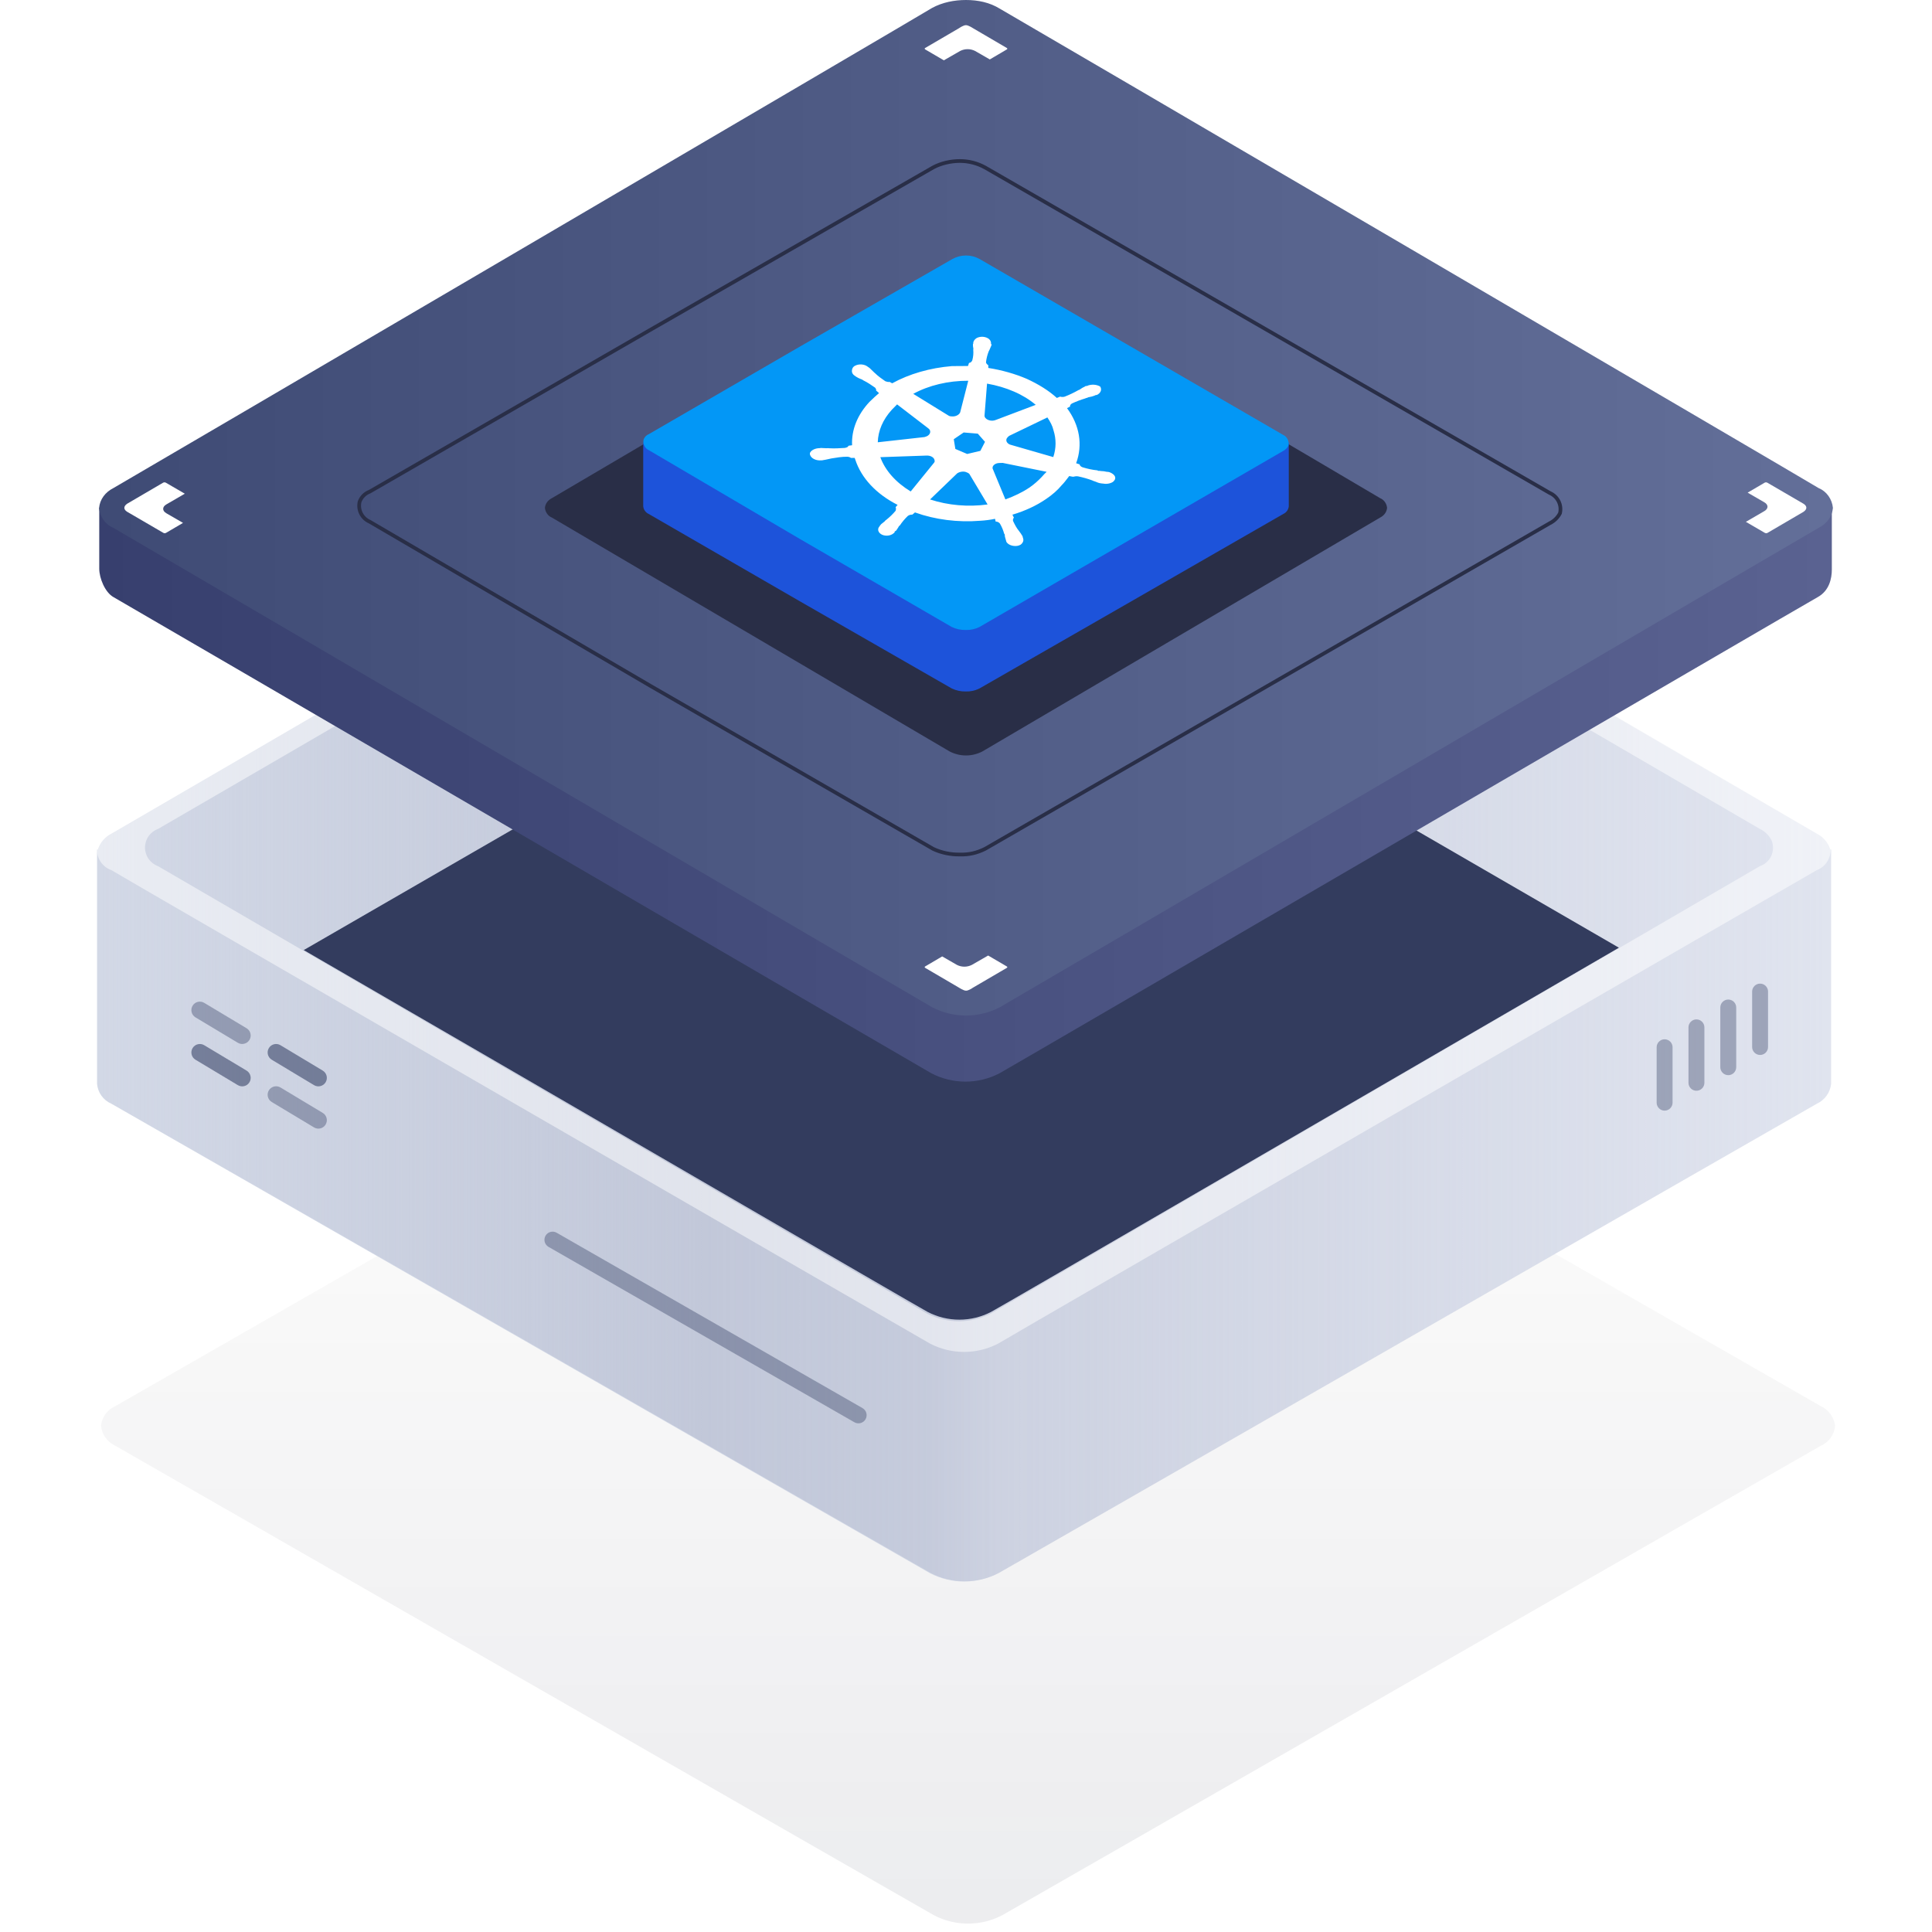 <svg class="svg-product" width="156" height="156" viewBox="0 0 156 156" fill="none" version="1.1" xmlns="http://www.w3.org/2000/svg" xmlns:xlink="http://www.w3.org/1999/xlink" x="0px" y="0px" style="" xml:space="preserve" data-animation="" data-animation-options="type: packageIcon; delay: 480;">
	<rect width="156" height="156" fill="white"></rect>
		<g class="animation-element" data-animation-shadow="" style="">
			<path class="" opacity="0.08" d="M78.166 74.989C77.211 74.972 76.267 75.192 75.417 75.628C74.714 76.012 10.012 113.158 9.309 113.541C8.99 113.679 8.715 113.9 8.513 114.181C8.31 114.463 8.187 114.794 8.158 115.139C8.196 115.483 8.322 115.81 8.523 116.09C8.725 116.37 8.995 116.593 9.309 116.738C10.012 117.121 74.714 154.267 75.417 154.651C76.266 155.092 77.209 155.322 78.166 155.322C79.123 155.322 80.066 155.092 80.915 154.651C81.619 154.267 146.32 117.121 147.024 116.738C147.342 116.6 147.617 116.379 147.82 116.098C148.022 115.816 148.145 115.485 148.174 115.139C148.137 114.796 148.011 114.469 147.809 114.189C147.608 113.909 147.337 113.686 147.024 113.541C146.32 113.158 81.619 76.012 80.915 75.628C80.055 75.221 79.118 75.003 78.166 74.989Z" fill="url(#k_paint0_linear)"></path>
		</g>
		<g class="svg-product__bottom animation-element" data-animation-bottom="" style="">
			<path d="M147.855 68.851V87.52C147.817 87.863 147.691 88.19 147.49 88.47C147.288 88.751 147.017 88.974 146.704 89.118C146.001 89.502 81.299 126.648 80.596 127.031C79.746 127.472 78.803 127.703 77.847 127.703C76.89 127.703 75.947 127.472 75.097 127.031C74.394 126.648 9.692 89.502 8.989 89.118C8.671 88.981 8.396 88.76 8.193 88.478C7.99 88.197 7.868 87.865 7.838 87.52V68.915V68.595H7.902C7.989 68.321 8.13 68.066 8.317 67.846C8.504 67.627 8.732 67.447 8.989 67.317C9.692 66.933 74.394 29.212 75.097 28.828C75.947 28.387 76.89 28.157 77.847 28.157C78.803 28.157 79.746 28.387 80.596 28.828C81.299 29.212 146.001 66.933 146.704 67.317C146.961 67.447 147.19 67.627 147.376 67.846C147.563 68.066 147.704 68.321 147.791 68.595H147.855V68.851Z" fill="url(#k_paint1_linear)"></path>
			<path d="M147.912 68.832V87.501C147.875 87.844 147.749 88.171 147.547 88.451C147.346 88.731 147.075 88.955 146.762 89.099C146.058 89.483 81.357 126.629 80.653 127.012C79.804 127.453 78.861 127.684 77.904 127.684C76.947 127.684 76.004 127.453 75.155 127.012C74.452 126.629 9.75 89.483 9.047 89.099C8.728 88.962 8.453 88.74 8.251 88.459C8.048 88.177 7.925 87.846 7.896 87.501V68.896V68.576H7.96C8.047 68.302 8.188 68.047 8.375 67.827C8.561 67.608 8.79 67.428 9.047 67.297C9.75 66.914 74.452 29.193 75.155 28.809C76.004 28.368 76.947 28.138 77.904 28.138C78.861 28.138 79.804 28.368 80.653 28.809C81.357 29.193 146.058 66.914 146.762 67.297C147.019 67.428 147.247 67.608 147.434 67.827C147.62 68.047 147.761 68.302 147.848 68.576H147.912V68.832Z" fill="url(#k_paint2_linear)"></path>
			<path d="M146.704 70.257C146.001 70.641 81.299 108.043 80.596 108.49C79.746 108.931 78.803 109.162 77.847 109.162C76.89 109.162 75.947 108.931 75.097 108.49C74.394 108.107 9.692 70.705 8.989 70.257C8.573 70.112 8.228 69.811 8.026 69.419C7.823 69.027 7.779 68.572 7.902 68.148C7.994 67.898 8.138 67.672 8.326 67.484C8.514 67.297 8.74 67.152 8.989 67.061C9.692 66.677 74.394 29.276 75.097 28.828C75.947 28.387 76.89 28.157 77.847 28.157C78.803 28.157 79.746 28.387 80.596 28.828C81.299 29.212 146.001 66.613 146.704 67.061C146.911 67.13 147.103 67.24 147.267 67.384C147.431 67.528 147.565 67.703 147.66 67.9C147.756 68.097 147.811 68.31 147.822 68.529C147.834 68.747 147.801 68.965 147.727 69.171C147.649 69.417 147.517 69.643 147.34 69.831C147.163 70.02 146.945 70.165 146.704 70.257ZM142.101 66.933C141.461 66.549 80.724 31.194 80.02 30.81C79.219 30.4 78.331 30.187 77.431 30.187C76.531 30.187 75.643 30.4 74.842 30.81C74.202 31.194 13.465 66.549 12.761 66.933C12.453 67.045 12.186 67.249 11.998 67.518C11.809 67.787 11.708 68.107 11.708 68.435C11.708 68.764 11.809 69.084 11.998 69.353C12.186 69.622 12.453 69.826 12.761 69.938C13.401 70.322 74.202 105.677 74.842 106.061C75.643 106.47 76.531 106.684 77.431 106.684C78.331 106.684 79.219 106.47 80.02 106.061C80.66 105.677 141.461 70.322 142.101 69.938C142.3 69.87 142.485 69.763 142.642 69.622C142.799 69.481 142.926 69.31 143.016 69.119C143.106 68.928 143.156 68.721 143.163 68.51C143.171 68.299 143.135 68.089 143.06 67.892C142.862 67.47 142.523 67.13 142.101 66.933Z" fill="white" fill-opacity="0.5"></path>
			<path d="M74.906 105.933C74.394 105.677 42.427 87.072 24.525 76.715C43.897 65.526 74.586 47.817 75.034 47.497C75.883 47.056 76.826 46.826 77.783 46.826C78.74 46.826 79.683 47.056 80.532 47.497C81.043 47.753 111.284 65.271 130.72 76.523C112.883 86.881 80.532 105.677 80.02 105.933C79.23 106.343 78.353 106.557 77.463 106.557C76.573 106.557 75.696 106.343 74.906 105.933Z" fill="#333C5E"></path>
			<path opacity="0.32" fill-rule="evenodd" clip-rule="evenodd" d="M15.55 81.209C15.745 80.885 16.165 80.78 16.489 80.975L19.91 83.027C20.233 83.221 20.339 83.641 20.144 83.965C19.95 84.289 19.53 84.394 19.206 84.2L15.785 82.148C15.461 81.953 15.356 81.533 15.55 81.209Z" fill="#142149"></path>
			<path opacity="0.48" fill-rule="evenodd" clip-rule="evenodd" d="M15.55 84.63C15.745 84.306 16.165 84.201 16.489 84.395L19.91 86.447C20.233 86.642 20.339 87.062 20.144 87.386C19.95 87.71 19.53 87.815 19.206 87.621L15.785 85.568C15.461 85.374 15.356 84.954 15.55 84.63Z" fill="#142149"></path>
			<path opacity="0.48" fill-rule="evenodd" clip-rule="evenodd" d="M21.708 84.629C21.902 84.305 22.323 84.201 22.646 84.395L26.061 86.448C26.384 86.642 26.489 87.062 26.294 87.386C26.1 87.71 25.679 87.815 25.356 87.62L21.942 85.568C21.618 85.373 21.513 84.953 21.708 84.629Z" fill="#142149"></path>
			<path opacity="0.32" fill-rule="evenodd" clip-rule="evenodd" d="M21.708 88.043C21.902 87.719 22.323 87.615 22.646 87.809L26.061 89.862C26.384 90.056 26.489 90.477 26.294 90.8C26.1 91.124 25.679 91.229 25.356 91.034L21.942 88.982C21.618 88.787 21.513 88.367 21.708 88.043Z" fill="#142149"></path>
			<path opacity="0.32" fill-rule="evenodd" clip-rule="evenodd" d="M134.409 83.918C134.764 83.918 135.052 84.205 135.052 84.56V89.035C135.052 89.39 134.764 89.678 134.409 89.678C134.055 89.678 133.767 89.39 133.767 89.035V84.56C133.767 84.205 134.055 83.918 134.409 83.918Z" fill="#142149"></path>
			<path opacity="0.32" fill-rule="evenodd" clip-rule="evenodd" d="M136.98 82.312C137.334 82.312 137.622 82.6 137.622 82.955V87.43C137.622 87.785 137.334 88.073 136.98 88.073C136.625 88.073 136.337 87.785 136.337 87.43V82.955C136.337 82.6 136.625 82.312 136.98 82.312Z" fill="#142149"></path>
			<path opacity="0.32" fill-rule="evenodd" clip-rule="evenodd" d="M139.55 80.708C139.905 80.708 140.192 80.996 140.192 81.35V86.171C140.192 86.526 139.905 86.814 139.55 86.814C139.195 86.814 138.907 86.526 138.907 86.171V81.35C138.907 80.996 139.195 80.708 139.55 80.708Z" fill="#142149"></path>
			<path opacity="0.32" fill-rule="evenodd" clip-rule="evenodd" d="M142.12 79.423C142.475 79.423 142.762 79.71 142.762 80.065V84.541C142.762 84.896 142.475 85.183 142.12 85.183C141.765 85.183 141.477 84.896 141.477 84.541V80.065C141.477 79.71 141.765 79.423 142.12 79.423Z" fill="#142149"></path>
			<path opacity="0.32" fill-rule="evenodd" clip-rule="evenodd" d="M44.048 99.781C44.229 99.466 44.632 99.357 44.947 99.538L69.645 113.699C69.961 113.88 70.07 114.282 69.889 114.598C69.708 114.913 69.306 115.022 68.99 114.842L44.292 100.68C43.977 100.499 43.868 100.097 44.048 99.781Z" fill="#142149"></path>
		</g>
		<g class="svg-product__top animation-element" data-animation-top="" style="">
			<path d="M147.912 40.999H8.014V45.919C8.014 46.691 8.486 47.845 9.175 48.221C9.878 48.604 74.509 86.281 75.206 86.664C76.055 87.105 76.998 87.336 77.955 87.336C78.912 87.336 79.855 87.105 80.704 86.664C81.421 86.281 145.82 48.734 146.761 48.221C147.703 47.707 147.912 46.721 147.912 45.983V40.999Z" fill="url(#k_paint3_linear)"></path>
			<path d="M78 0C77.046 0 76.091 0.192 75.264 0.64C74.564 1.088 9.845 39.032 9.145 39.416C8.509 39.736 8.064 40.312 8 41.016C8.064 41.72 8.509 42.36 9.145 42.616C9.845 43 74.564 80.944 75.264 81.328C76.982 82.224 79.018 82.224 80.736 81.328C81.436 80.944 146.155 43 146.855 42.616C147.491 42.296 147.936 41.72 148 41.016C147.936 40.312 147.491 39.672 146.855 39.416C146.155 38.968 81.436 1.088 80.736 0.704C79.909 0.192 78.954 0 78 0Z" fill="url(#k_paint4_linear)"></path>
			<path d="M75.339 13.526C75.965 13.181 76.784 13 77.5 13C78.215 13 78.919 13.181 79.544 13.526L102.337 26.661L125.142 39.808C125.449 39.942 125.699 40.178 125.849 40.476C125.999 40.774 126.039 41.115 125.962 41.44C125.782 41.788 125.494 42.07 125.142 42.244L102.337 55.391L79.544 68.538C78.894 68.865 78.228 69.023 77.5 68.997C76.772 69.011 75.994 68.853 75.339 68.538L52.535 55.391L29.858 42.129C29.552 41.998 29.302 41.764 29.152 41.467C29.002 41.171 28.961 40.832 29.038 40.509C29.108 40.323 29.217 40.153 29.358 40.012C29.5 39.872 29.67 39.763 29.858 39.693L52.662 26.546L75.339 13.526Z" stroke="#292E47" stroke-width="0.3"></path>
			<path d="M78 21C77.536 21 77.073 21.094 76.671 21.312C76.331 21.531 44.896 40.04 44.556 40.227C44.247 40.383 44.031 40.664 44 41.008C44.031 41.351 44.247 41.663 44.556 41.788C44.896 41.975 76.331 60.485 76.671 60.672C77.505 61.109 78.495 61.109 79.329 60.672C79.669 60.485 111.104 41.975 111.444 41.788C111.753 41.632 111.969 41.351 112 41.008C111.969 40.664 111.753 40.352 111.444 40.227C111.104 40.009 79.669 21.531 79.329 21.343C78.927 21.094 78.464 21 78 21Z" fill="#292E47"></path>
			<path d="M104.063 35.733V40.878C104.051 41.011 104.004 41.138 103.926 41.247C103.849 41.356 103.744 41.443 103.622 41.498L91.36 48.547L79.098 55.584C78.749 55.762 78.36 55.847 77.969 55.833C77.578 55.84 77.191 55.755 76.84 55.584L64.578 48.547L52.378 41.498C52.256 41.443 52.151 41.356 52.074 41.247C51.996 41.138 51.949 41.011 51.937 40.878V35.727L104.063 35.733Z" fill="url(#k_paint5_linear)"></path>
			<path d="M76.902 20.915C77.238 20.728 77.616 20.63 78.001 20.63C78.385 20.63 78.763 20.728 79.099 20.915L91.342 28.007L103.592 35.106C103.757 35.178 103.891 35.306 103.972 35.467C104.052 35.628 104.074 35.812 104.032 35.987C103.936 36.176 103.781 36.328 103.592 36.422L91.342 43.521L79.099 50.62C78.749 50.797 78.361 50.882 77.97 50.868C77.579 50.876 77.192 50.791 76.84 50.62L64.591 43.521L52.409 36.36C52.245 36.289 52.111 36.162 52.03 36.002C51.95 35.842 51.928 35.659 51.969 35.485C52.006 35.384 52.065 35.293 52.141 35.217C52.217 35.141 52.309 35.082 52.409 35.044L64.659 27.945L76.902 20.915Z" fill="url(#k_paint6_linear)"></path>
			<path fill-rule="evenodd" clip-rule="evenodd" d="M88.517 31.899C88.597 31.881 88.623 31.864 88.676 31.827C88.79 31.748 88.866 31.646 88.894 31.536C88.921 31.426 88.9 31.312 88.832 31.21C88.69 31.126 88.513 31.075 88.328 31.064C88.142 31.053 87.957 31.082 87.798 31.148C87.771 31.166 87.745 31.184 87.72 31.166C87.693 31.147 87.639 31.184 87.586 31.22C87.454 31.273 87.348 31.345 87.242 31.417C87.192 31.457 87.129 31.488 87.057 31.508L87.031 31.526C86.713 31.705 86.341 31.884 85.971 32.027C85.913 32.045 85.85 32.054 85.786 32.053C85.722 32.053 85.659 32.044 85.6 32.025L85.335 32.132C84.674 31.527 83.827 31.011 82.9 30.587C81.948 30.18 80.887 29.881 79.802 29.71L79.801 29.492L79.775 29.473C79.695 29.418 79.617 29.327 79.615 29.254C79.646 28.959 79.718 28.667 79.829 28.381L79.91 28.218C79.934 28.167 79.953 28.119 79.972 28.072C79.993 28.019 80.014 27.966 80.043 27.909C80.042 27.89 80.049 27.876 80.056 27.862C80.062 27.849 80.069 27.836 80.07 27.819C80.069 27.796 80.059 27.794 80.045 27.792C80.036 27.79 80.026 27.788 80.016 27.781C80.069 27.491 79.805 27.235 79.381 27.195C79.195 27.174 78.957 27.228 78.824 27.318C78.694 27.412 78.611 27.533 78.586 27.662L78.588 27.698C78.588 27.735 78.586 27.771 78.561 27.788C78.559 27.898 78.56 28.007 78.586 28.099C78.603 28.136 78.596 28.173 78.591 28.205C78.588 28.219 78.585 28.233 78.586 28.244C78.612 28.517 78.585 28.826 78.506 29.099L78.501 29.109C78.475 29.16 78.449 29.21 78.398 29.244C78.372 29.262 78.318 29.299 78.266 29.297L78.24 29.315L78.16 29.552C77.943 29.55 77.72 29.553 77.496 29.557C77.283 29.559 77.07 29.562 76.862 29.561C75.095 29.706 73.425 30.187 72.04 30.949L71.802 30.82L71.828 30.839C71.697 30.856 71.594 30.82 71.49 30.784L71.484 30.782C71.193 30.58 70.902 30.377 70.64 30.119L70.613 30.1C70.587 30.082 70.567 30.059 70.548 30.036C70.528 30.013 70.508 29.991 70.482 29.972C70.443 29.928 70.398 29.888 70.352 29.847C70.305 29.805 70.257 29.763 70.217 29.716L70.058 29.606C69.935 29.507 69.763 29.444 69.576 29.429C69.389 29.415 69.202 29.449 69.052 29.526C68.865 29.616 68.786 29.778 68.786 29.961C68.785 30.107 68.865 30.235 68.997 30.327L69.129 30.418C69.24 30.49 69.365 30.552 69.498 30.603C69.579 30.622 69.632 30.659 69.684 30.695L69.711 30.714C70.054 30.88 70.346 31.083 70.663 31.303L70.664 31.305C70.716 31.377 70.769 31.451 70.742 31.541L70.794 31.577L70.979 31.742C70.744 31.934 70.531 32.14 70.301 32.36L70.21 32.447C69.234 33.487 68.743 34.709 68.802 35.952L68.537 35.987L68.51 36.005C68.499 36.013 68.493 36.023 68.485 36.036C68.475 36.054 68.462 36.075 68.431 36.096C68.379 36.131 68.301 36.149 68.225 36.166L68.219 36.168C67.795 36.201 67.344 36.216 66.948 36.195C66.89 36.181 66.833 36.186 66.787 36.19C66.768 36.192 66.751 36.193 66.736 36.194C66.655 36.193 66.581 36.188 66.507 36.183C66.436 36.178 66.364 36.173 66.286 36.172C66.259 36.172 66.239 36.176 66.219 36.181C66.199 36.185 66.18 36.19 66.154 36.19L66.101 36.189C65.912 36.204 65.735 36.26 65.597 36.35C65.437 36.458 65.357 36.585 65.41 36.731C65.451 36.862 65.559 36.98 65.716 37.061C65.872 37.143 66.066 37.183 66.26 37.174C66.286 37.156 66.313 37.175 66.313 37.175C66.313 37.175 66.418 37.175 66.444 37.157C66.597 37.134 66.747 37.104 66.894 37.069L67.133 37.017C67.556 36.946 67.981 36.876 68.405 36.879C68.5 36.88 68.641 36.912 68.705 36.972L68.695 36.972L68.722 36.991C68.717 36.984 68.711 36.978 68.705 36.972L69.011 36.975C69.024 37.002 69.031 37.025 69.037 37.048C69.044 37.071 69.051 37.094 69.064 37.121C69.539 38.581 70.729 39.881 72.477 40.767L72.318 40.949C72.344 40.966 72.318 40.984 72.318 40.984C72.37 41.056 72.345 41.143 72.32 41.232L72.318 41.24C72.105 41.496 71.856 41.739 71.576 41.963C71.523 41.999 71.469 42.036 71.442 42.089C71.389 42.125 71.343 42.166 71.297 42.207C71.25 42.247 71.204 42.288 71.151 42.324C71.14 42.332 71.133 42.342 71.126 42.355C71.115 42.372 71.101 42.393 71.071 42.414C71.044 42.432 71.044 42.432 71.044 42.469C70.987 42.523 70.947 42.585 70.925 42.65C70.903 42.716 70.901 42.784 70.918 42.85C70.936 42.916 70.972 42.98 71.026 43.036C71.079 43.093 71.148 43.142 71.229 43.18C71.374 43.241 71.544 43.264 71.71 43.245C71.876 43.225 72.025 43.166 72.131 43.077C72.185 43.04 72.211 43.022 72.237 42.968C72.264 42.95 72.264 42.95 72.237 42.931C72.219 42.919 72.266 42.897 72.304 42.879C72.32 42.871 72.335 42.864 72.343 42.859C72.391 42.804 72.43 42.741 72.465 42.685C72.487 42.649 72.507 42.615 72.528 42.588C72.555 42.533 72.582 42.478 72.634 42.442L72.662 42.423C72.838 42.156 73.051 41.901 73.298 41.663L73.324 41.645C73.4 41.59 73.504 41.559 73.615 41.556C73.642 41.538 73.667 41.556 73.667 41.556L73.88 41.376C75.503 41.96 77.34 42.195 79.151 42.049C79.556 42.026 79.955 41.973 80.344 41.893L80.397 42.112C80.422 42.13 80.448 42.113 80.448 42.113C80.511 42.124 80.57 42.145 80.621 42.173C80.671 42.202 80.712 42.238 80.74 42.279C80.894 42.544 81.009 42.819 81.083 43.1L81.11 43.118C81.135 43.17 81.135 43.205 81.136 43.27L81.136 43.283C81.137 43.323 81.154 43.376 81.173 43.436C81.188 43.484 81.205 43.536 81.216 43.593C81.216 43.611 81.223 43.625 81.23 43.639C81.236 43.652 81.243 43.666 81.243 43.683C81.243 43.683 81.27 43.702 81.243 43.72C81.305 43.848 81.435 43.956 81.607 44.022C81.779 44.087 81.98 44.105 82.17 44.072C82.257 44.053 82.337 44.023 82.407 43.983C82.508 43.909 82.579 43.818 82.612 43.719C82.644 43.62 82.638 43.517 82.594 43.42C82.594 43.42 82.569 43.402 82.595 43.384C82.571 43.367 82.57 43.335 82.569 43.301L82.569 43.293C82.529 43.247 82.503 43.202 82.476 43.156C82.45 43.111 82.423 43.065 82.384 43.019L82.277 42.873C82.066 42.619 81.936 42.348 81.804 42.076L81.801 42.069C81.777 41.982 81.795 41.892 81.854 41.814C81.88 41.796 81.88 41.796 81.854 41.777L81.748 41.558C82.768 41.256 83.694 40.824 84.478 40.284C84.954 39.96 85.379 39.599 85.724 39.182C85.899 39.008 86.047 38.814 86.188 38.63C86.237 38.565 86.286 38.501 86.334 38.439L86.625 38.496C86.638 38.487 86.645 38.482 86.652 38.482C86.658 38.482 86.665 38.487 86.678 38.496C86.793 38.457 86.924 38.445 87.049 38.463C87.453 38.548 87.843 38.66 88.215 38.798L88.24 38.816L88.453 38.89C88.586 38.946 88.718 39.001 88.85 39.02C88.878 39.02 88.899 39.025 88.92 39.03C88.939 39.034 88.957 39.038 88.982 39.039C88.982 39.039 89.008 39.056 89.034 39.039C89.175 39.07 89.325 39.075 89.469 39.054C89.614 39.032 89.746 38.985 89.855 38.917C89.918 38.874 89.948 38.831 89.984 38.78C89.994 38.766 90.004 38.751 90.016 38.736C90.047 38.676 90.058 38.613 90.049 38.55C90.04 38.487 90.011 38.426 89.964 38.371C89.863 38.258 89.715 38.168 89.54 38.113C89.514 38.096 89.488 38.113 89.488 38.113C89.462 38.094 89.408 38.094 89.356 38.095C89.212 38.057 89.059 38.038 88.906 38.036C88.828 38.02 88.748 38.013 88.667 38.016L88.615 37.98C88.191 37.94 87.795 37.847 87.424 37.735C87.365 37.716 87.312 37.688 87.271 37.653C87.229 37.618 87.2 37.577 87.184 37.534C87.159 37.516 87.184 37.498 87.184 37.498L86.894 37.405C87.439 35.915 87.177 34.334 86.157 32.957L86.398 32.831C86.425 32.813 86.398 32.794 86.398 32.794C86.404 32.719 86.451 32.647 86.531 32.595L86.557 32.578C86.899 32.417 87.263 32.279 87.644 32.166L87.67 32.149C87.748 32.136 87.82 32.112 87.882 32.077C87.921 32.068 87.959 32.061 87.996 32.053C88.106 32.031 88.205 32.011 88.305 31.971C88.317 31.963 88.333 31.959 88.351 31.953C88.376 31.946 88.407 31.937 88.438 31.916C88.448 31.909 88.455 31.904 88.462 31.902C88.473 31.898 88.485 31.898 88.517 31.899ZM75.099 40.328L77.288 38.221C77.502 38.076 77.848 38.024 78.083 38.152C78.142 38.172 78.194 38.2 78.235 38.235C78.276 38.269 78.306 38.31 78.322 38.353L79.743 40.733C78.173 40.947 76.543 40.806 75.099 40.328ZM74.947 34.58C75.185 34.745 75.157 35.018 74.917 35.181C74.855 35.223 74.793 35.244 74.719 35.268C74.697 35.275 74.674 35.282 74.65 35.291L70.877 35.712C70.9 34.782 71.291 33.875 72.008 33.088L72.436 32.652L74.947 34.58ZM75.399 37.014C75.436 37.064 75.457 37.118 75.463 37.173C75.489 37.264 75.462 37.319 75.382 37.41L73.535 39.683C72.329 38.952 71.473 37.987 71.082 36.915L74.801 36.786C74.882 36.781 74.963 36.787 75.04 36.804C75.118 36.821 75.189 36.848 75.251 36.884C75.312 36.92 75.363 36.964 75.399 37.014ZM79.159 36.405L78.094 36.656L77.14 36.25L77.013 35.464L77.813 34.92L78.954 35.016L79.534 35.677L79.159 36.405ZM77.529 33.296C77.449 33.496 77.156 33.658 76.838 33.621C76.789 33.622 76.74 33.616 76.695 33.603C76.649 33.591 76.607 33.572 76.573 33.547L73.741 31.801C75.001 31.11 76.569 30.738 78.182 30.744L77.529 33.296ZM80.571 37.396C80.437 37.42 80.319 37.478 80.242 37.557C80.163 37.636 80.13 37.733 80.148 37.828L81.181 40.326C81.867 40.075 82.554 39.753 83.109 39.376C83.505 39.106 83.823 38.819 84.114 38.512C84.247 38.351 84.38 38.224 84.512 38.097L80.968 37.379C80.808 37.379 80.702 37.378 80.571 37.396ZM79.699 30.975L79.495 33.559C79.495 33.629 79.522 33.698 79.573 33.758C79.755 33.958 80.123 34.032 80.413 33.906L83.63 32.69C83.135 32.268 82.541 31.905 81.874 31.617C81.203 31.326 80.468 31.109 79.699 30.975ZM81.295 35.392C81.244 35.484 81.243 35.586 81.29 35.678C81.338 35.771 81.431 35.85 81.555 35.9L85.047 36.907C85.287 36.194 85.293 35.453 85.063 34.738C84.987 34.395 84.803 34.051 84.571 33.706L81.484 35.194C81.406 35.253 81.342 35.319 81.295 35.392Z" fill="white"></path>
			<path d="M13.175 41.086C13.175 40.952 13.271 40.819 13.442 40.723L14.922 39.864L13.395 38.977C13.328 38.939 13.252 38.939 13.185 38.967L10.28 40.666C10.28 40.666 10.04 40.81 10.04 41.006C10.04 41.202 10.28 41.331 10.28 41.331L13.185 43.023C13.252 43.062 13.328 43.062 13.395 43.033L14.778 42.222L13.442 41.449C13.261 41.344 13.175 41.219 13.175 41.086Z" fill="white"></path>
			<path d="M142.718 40.915C142.718 41.048 142.622 41.182 142.45 41.277L140.971 42.136L142.498 43.024C142.565 43.062 142.641 43.062 142.708 43.033L145.613 41.334C145.613 41.334 145.853 41.191 145.853 40.995C145.853 40.799 145.613 40.669 145.613 40.669L142.708 38.977C142.641 38.939 142.565 38.939 142.498 38.968L141.114 39.779L142.45 40.552C142.632 40.657 142.718 40.781 142.718 40.915Z" fill="white"></path>
			<path d="M78.731 4.113L79.923 4.799L81.304 3.986C81.35 3.959 81.35 3.905 81.286 3.869L78.554 2.27C78.554 2.27 78.201 2.032 77.993 2.032C77.785 2.032 77.448 2.27 77.448 2.27L74.696 3.878C74.65 3.905 74.65 3.959 74.714 3.995L76.212 4.871L77.531 4.113C77.91 3.923 78.352 3.923 78.731 4.113Z" fill="white"></path>
			<path d="M77.269 77.912L76.077 77.226L74.696 78.039C74.65 78.066 74.65 78.12 74.714 78.156L77.446 79.755C77.446 79.755 77.799 79.993 78.007 79.993C78.215 79.993 78.552 79.755 78.552 79.755L81.304 78.147C81.35 78.12 81.35 78.066 81.286 78.03L79.788 77.154L78.469 77.912C78.09 78.102 77.648 78.102 77.269 77.912Z" fill="white"></path>
		</g>
	<defs>
	<linearGradient id="k_paint0_linear" x1="78.166" y1="74.989" x2="78.166" y2="155.322" gradientUnits="userSpaceOnUse">
	<stop stop-color="#13151E" stop-opacity="0"></stop>
	<stop offset="1" stop-color="#131532"></stop>
	</linearGradient>
	<linearGradient id="k_paint1_linear" x1="7.838" y1="77.93" x2="147.855" y2="77.93" gradientUnits="userSpaceOnUse">
	<stop offset="0.48" stop-color="#D2D8E6"></stop>
	<stop offset="0.52" stop-color="#E0E4EF"></stop>
	</linearGradient>
	<linearGradient id="k_paint2_linear" x1="7.896" y1="77.911" x2="147.912" y2="77.911" gradientUnits="userSpaceOnUse">
	<stop stop-color="#BBC1D4" stop-opacity="0"></stop>
	<stop offset="0.35" stop-color="#BBC1D4" stop-opacity="0.7"></stop>
	<stop offset="1" stop-color="#BBC1D4" stop-opacity="0"></stop>
	</linearGradient>
	<linearGradient id="k_paint3_linear" x1="7.896" y1="78.493" x2="147.912" y2="78.493" gradientUnits="userSpaceOnUse">
	<stop stop-color="#373F6E"></stop>
	<stop offset="1" stop-color="#5A6291"></stop>
	</linearGradient>
	<linearGradient id="k_paint4_linear" x1="8" y1="40.973" x2="148" y2="40.973" gradientUnits="userSpaceOnUse">
	<stop offset="0.005" stop-color="#3F4B75"></stop>
	<stop offset="1" stop-color="#636F99"></stop>
	</linearGradient>
	<linearGradient id="k_paint5_linear" x1="4274.12" y1="-6979.9" x2="8657.38" y2="-6979.9" gradientUnits="userSpaceOnUse">
	<stop stop-color="#1D53DA"></stop>
	<stop offset="1" stop-color="#3F75FC"></stop>
	</linearGradient>
	<linearGradient id="k_paint6_linear" x1="4272.4" y1="-10041.2" x2="8649.15" y2="-10041.2" gradientUnits="userSpaceOnUse">
	<stop stop-color="#0397F6"></stop>
	<stop offset="1" stop-color="#00BAFF"></stop>
	</linearGradient>
	</defs>
	</svg>